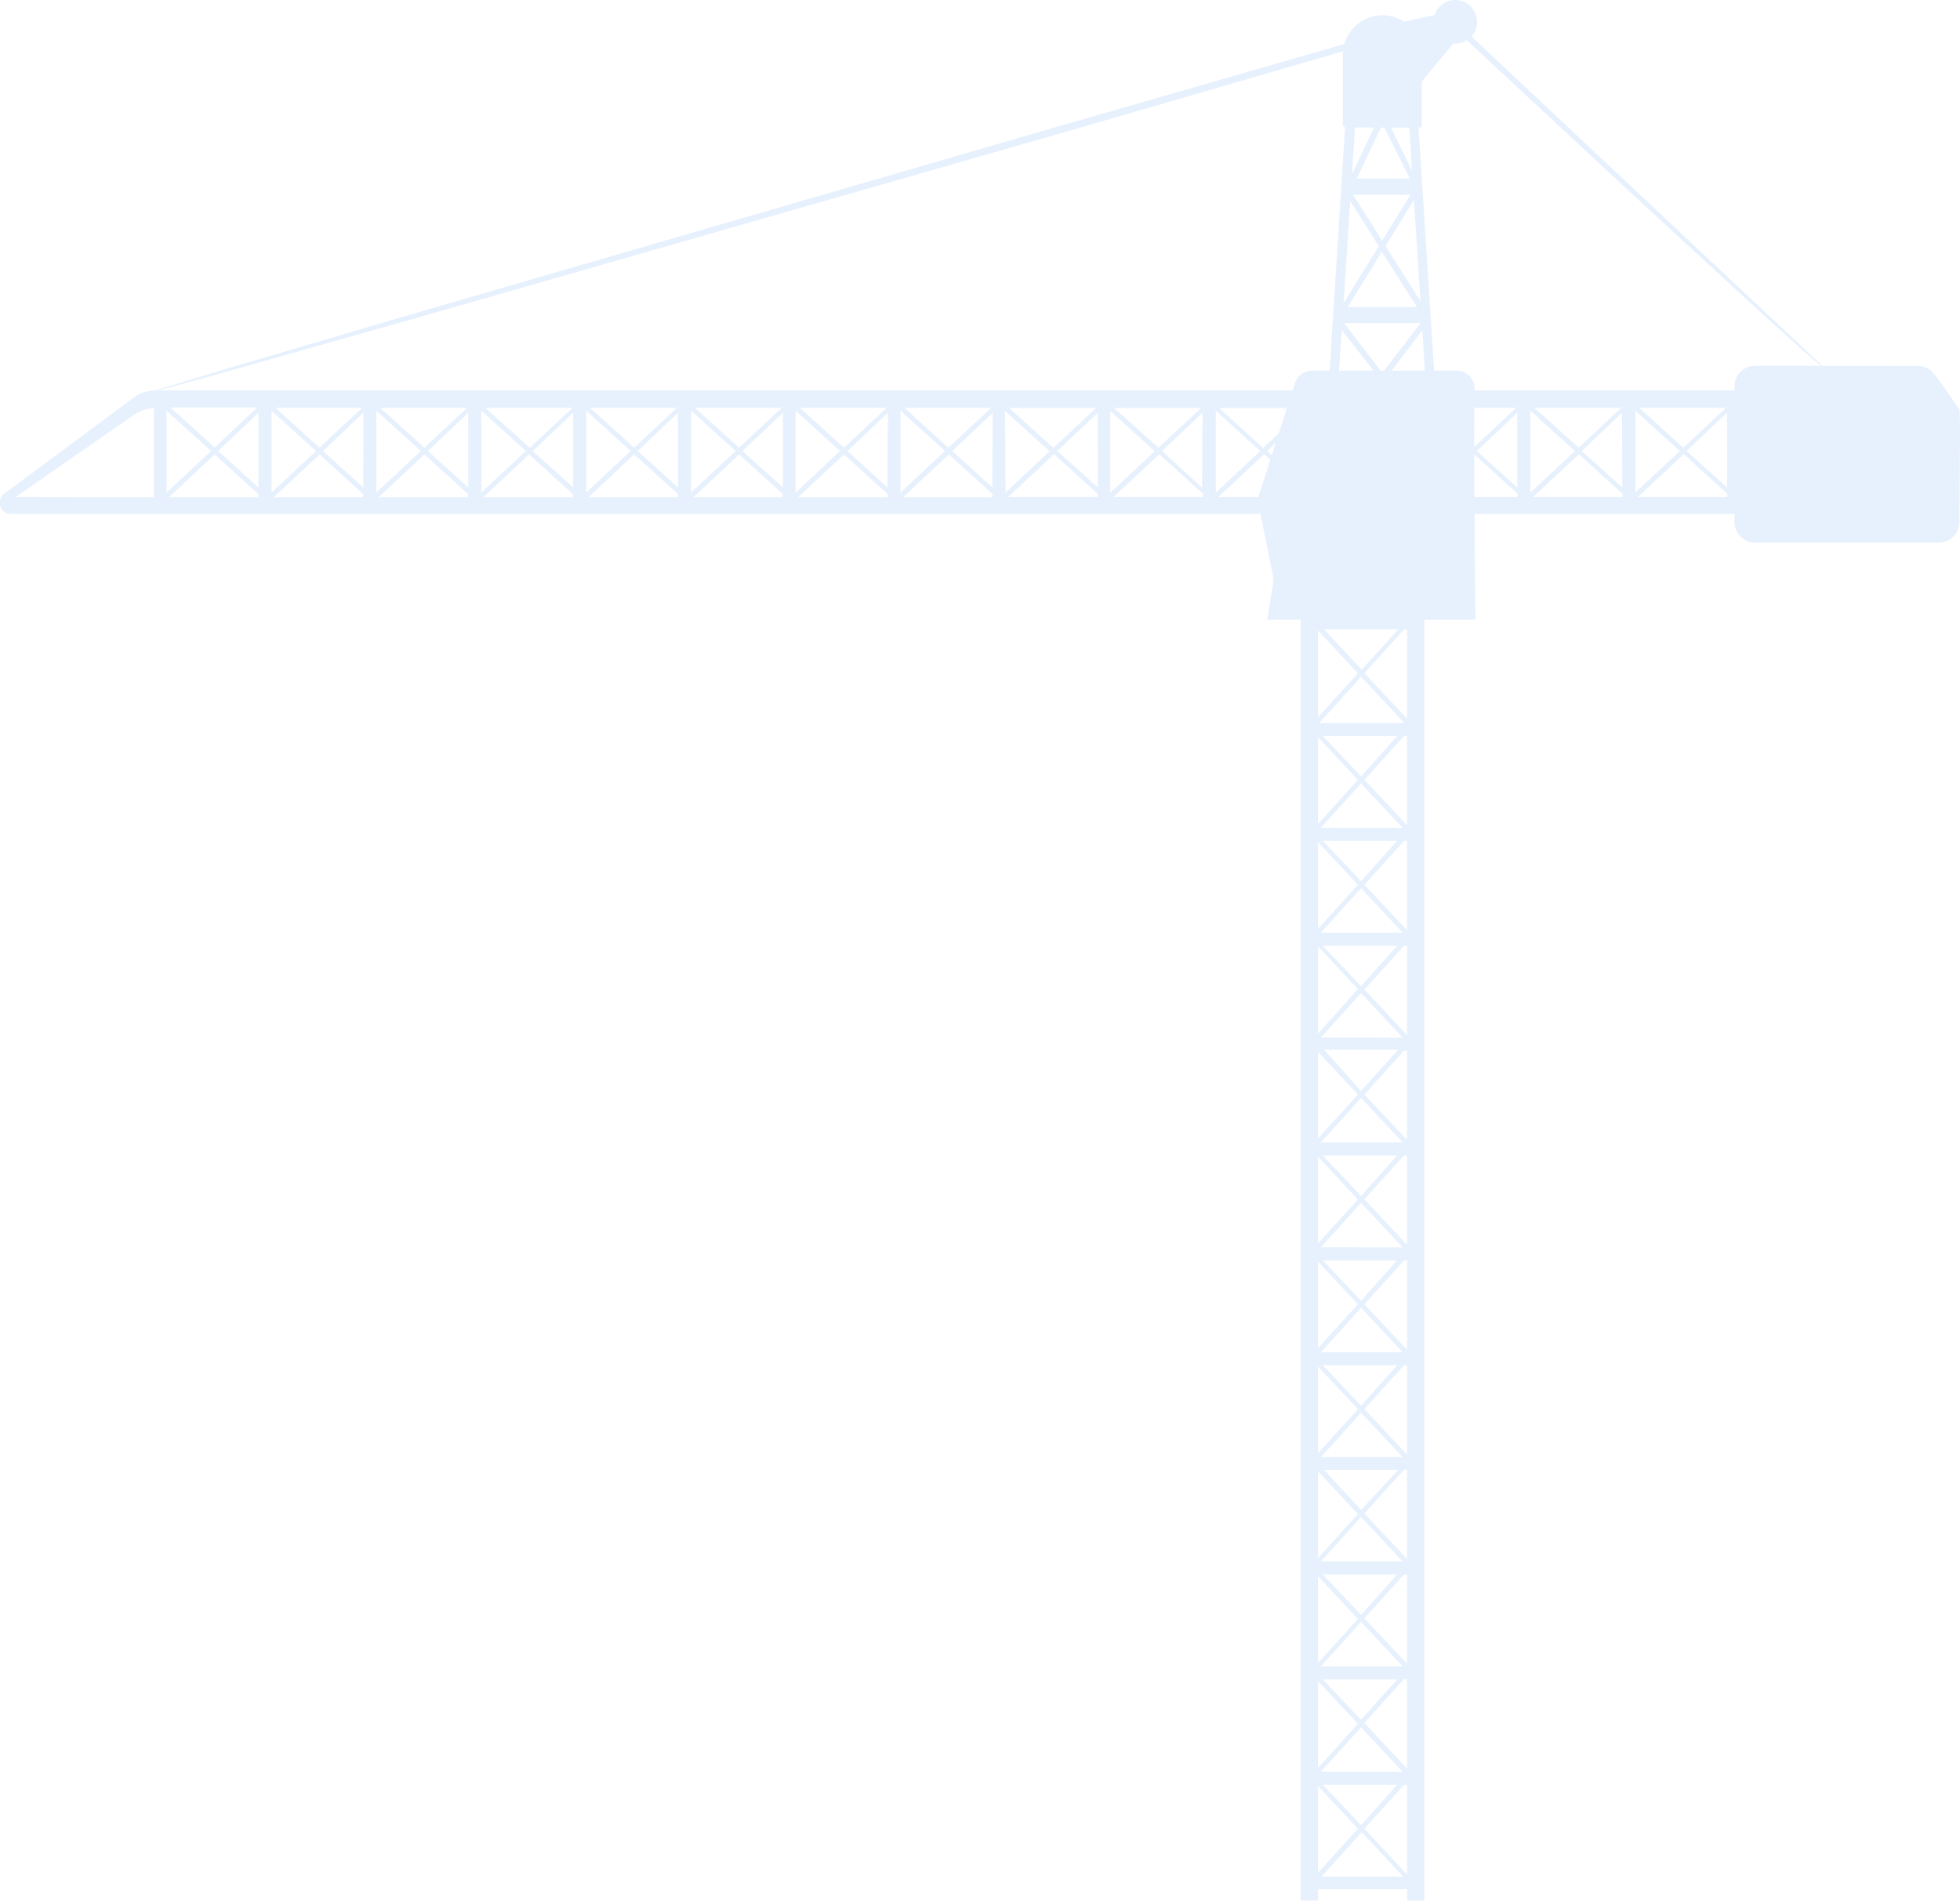 <svg xmlns="http://www.w3.org/2000/svg" width="804.103" height="779.852" viewBox="0 0 804.103 779.852"><defs><style>.a{opacity:0.15;}.b{fill:#5ea2f8;}</style></defs><g class="a"><path class="b" d="M142.36,244.508h3.867l1.515-23.514L163,240.536l-2.979,3.971h3.031l1.515-1.986,1.515,1.986h3.083l-3.083-3.971,14.736-19.491,1.463,23.462H186.1l-6.845-106.545h.732a.94.94,0,0,0,.575-.888v-.784h0V119.1l12.959-15.676a8.935,8.935,0,1,0-3.971-16.46,8.831,8.831,0,0,0-3.658,4.755l-12.541,2.769a16.251,16.251,0,0,0-25.134,13.482v28.06h0v.836a.941.941,0,0,0,.888.941h0Zm22.887-106.545,10.451,20.9h-21.79l9.928-20.9Zm-13.272,19.073,1.2-19.125h7.838Zm23.514-19.073,1.1,17.61-8.622-17.61h7.525Zm4.546,71.117-14.318-22.521,11.653-18.916Zm-15.676-24.768L152.393,165.5h23.514Zm-1.411,2.247-14.422,23.357,2.717-41.8Zm15.676,25.03H150.2l14-22.678Zm-14.213,26.963-15.676-20.379h31.352Z" transform="translate(402.698 -85.587)"/><path class="b" d="M140.17,144.58V696.536h7.107v-4.7h36.578v4.7h7.054V144.58h-7.054v23.1L166.3,148.761l16.251-17.975h2.717V125.56H144.821v5.225h1.986l16.826,18.028-16.355,18.08V144.58ZM183.8,605.772v36.578L166.3,623.59l16.251-17.975Zm-18.864,16.512-15.676-16.512h30.464Zm-16.46-21.894,16.46-18.237,17.035,18.237Zm17.819-19.7,16.251-17.975H183.8v36.578Zm-1.359-1.411-15.676-16.565h30.464Zm-16.46-21.947,16.46-18.184,17.035,18.184ZM166.3,537.685l16.251-17.975H183.8v36.578Zm-1.359-1.463-15.206-16.46H180.2Zm-16.46-21.685,16.46-18.237,17.035,18.237Zm17.818-19.7,16.251-17.975H183.8v36.578Zm-1.359-1.411-15.676-16.564h30.464Zm-16.46-21.946,16.46-18.184,17.035,18.184ZM166.3,451.832l16.251-17.975H183.8v36.578Zm-1.359-1.463L149.262,433.8h30.464Zm-16.46-21.946,16.46-18.184,17.035,18.237ZM166.3,408.775,182.548,390.8H183.8v36.578Zm-1.359-1.411L149.262,390.8h30.464Zm-16.46-21.947,16.46-18.237,17.035,18.237ZM166.3,365.77,182.548,347.8H183.8v36.578Zm-1.359-1.463-15.206-16.983H180.2Zm-16.46-21.947,16.46-18.184,17.035,18.237ZM166.3,322.713l16.251-17.975H183.8v36.578Zm-1.359-1.411-15.676-16.564h30.464Zm-16.46-21.946,16.46-18.237,17.035,18.237ZM166.3,279.709l16.251-17.975H183.8v36.578Zm-1.359-1.463-15.676-16.564h30.464ZM148.479,256.3l16.46-18.184,17.035,18.236ZM166.3,236.652l16.251-17.975H183.8v36.578Zm-1.359-1.411-15.676-16.564h30.464ZM148.479,643.6l16.46-18.184,17.035,18.237Zm-1.2-1.568V606.451l16.355,17.505Zm0-43.057V563.446l16.355,17.505Zm0-43V520.389l16.355,17.505Zm0-43.057V477.384l16.355,17.5Zm0-43.057V434.327l16.355,17.5Zm0-43V391.27l16.355,17.557Zm0-43.057V348.266l16.355,17.505Zm0-43V305L163.632,322.5Zm0-43.057V262.2l16.355,17.505Zm0-43V219.147l16.355,17.505Zm17.662-60.405,17.714,18.968H147.8Zm-17.662,16.617V175.41l16.355,17.505Zm19.02-18.08,16.251-17.923H183.8v36.578ZM183.8,685.772,166.3,666.961l16.251-17.923H183.8ZM164.939,665.55l-15.676-16.564h30.464Zm-1.306,1.463-16.355,18.028V649.508Zm-13.9-492.126H180.2l-15,16.564Zm32.5,511.773H148.74l16.46-18.237Zm-17.035-539-15.676-16.512h30.464Zm0,2.926,17.714,18.968H148.06Z" transform="translate(393.445 83.315)"/><path class="b" d="M38.05,162.014v.679a4.285,4.285,0,0,0,4.285,4.233h755.85v-7.054h-3.24V123.294h3.24V116.24H101.9a15.1,15.1,0,0,0-8.988,2.978l-53.142,39.4A4.285,4.285,0,0,0,38.05,162.014Zm69.968-38.72H143.6L126.1,139.65Zm16.617,17.819L106.4,158.148V124.6Zm19.438,14.945-16.512-14.945,16.512-15.676Zm7-32.659h35.533l-17.5,16.355Zm16.617,17.714-18.237,17.035V124.6Zm19.386,14.945-16.512-14.945,16.564-15.676Zm7-32.659h35.585l-17.505,16.355ZM210.7,141.113,192.46,158.148V124.6Zm19.438,14.945-16.512-14.945,16.512-15.676Zm7-32.659H272.93l-17.505,16.355Zm16.617,17.714-18.237,17.035V124.6Zm19.438,14.945-16.564-14.945,16.564-15.676Zm6.95-32.659h35.585l-17.5,16.355Zm16.617,17.714-18.184,17.035V124.6ZM316.2,156.057l-16.512-14.945L316.2,125.437Zm7-32.659h35.533l-17.5,16.355Zm16.617,17.714-18.236,17.035V124.6Zm19.438,14.945-16.564-14.945,16.564-15.676ZM366.2,123.4h35.585l-17.5,16.355Zm16.46,17.714-18.184,17.035V124.6ZM402.1,156.057l-16.355-14.945,16.564-15.676Zm7-32.659h35.585l-17.557,16.355Zm16.617,17.714-18.236,17.035V124.6Zm19.438,14.945-16.408-14.945,16.564-15.676Zm5.225-31.352,18.237,16.512-18.028,16.93Zm-5.225,35.376H408.581l18.759-17.557,17.975,16.3Zm-43.057,0H365.524l18.759-17.557,17.975,16.3Zm-43,0H322.519l18.759-17.557,17.975,16.3Zm-43.057,0H279.462l18.759-17.557,17.975,16.3Zm-43,0H236.353l18.759-17.557,17.975,16.3Zm-43.057,0H193.4l18.759-17.557,17.975,16.3Zm-43.057,0H150.343l18.811-17.557,17.923,16.3Zm-43,0H107.339L126.1,142.524l17.975,16.3ZM453.728,123.5h33.965l-17.5,16.355L452.161,123.5Zm335.678,32.658L773.05,141.113l16.512-15.676Zm-17.975-16.3L753.664,123.4h35.585ZM495.165,123.5H530.75L513.3,139.754Zm16.617,17.714-18.237,17.035V124.705Zm19.438,14.945-16.408-15.049,16.564-15.676Zm7-32.658h35.533L556.25,139.859ZM555.1,141.113l-18.237,17.035V124.6Zm19.386,14.945L557.87,141.113l16.564-15.676Zm7-32.659h35.585l-17.505,16.355ZM598.1,141.113l-18.237,17.035V124.6Zm19.438,14.945-16.669-14.945,16.564-15.676Zm7-32.659h35.533l-17.505,16.355Zm16.617,17.714L623.03,158.148V124.6Zm19.386,14.945-16.617-14.945L660.5,125.437Zm7-32.659h35.585l-17.4,16.355Zm16.617,17.714L665.93,158.148V124.6Zm19.438,14.945-16.617-14.945L703.5,125.437Zm7-32.659H746.14l-17.5,16.355Zm16.617,17.714-18.237,17.035V124.6Zm19.386,14.945-16.616-14.945,16.564-15.676Zm23.619-14.945-18.237,17.035V124.6ZM746.61,159.976H710.032l18.811-17.557,17.923,16.3Zm-43,0H667.028l18.759-17.557,17.975,16.3Zm-43.057,0H623.97l18.811-17.557,17.923,16.3Zm-43,0H580.966l18.759-17.557,17.975,16.3Zm-43.057,0H537.909l18.759-17.557,17.975,16.3Zm-43,0H494.9l18.759-17.557,17.975,16.3Zm-43.057-3.919-16.617-14.945,16.564-15.676Zm301.242,3.919H753.089l18.759-17.557,17.975,16.3Zm-335.678,0h-2.3l18.759-17.557,17.975,16.3v1.254Zm-409.512,0,48.439-33.651a15.676,15.676,0,0,1,8.256-2.822v36.577Z" transform="translate(-38.05 43.935)"/><path class="b" d="M182.785,116.01V168H141.923l-4.233-5.591,15.885-46.4Z" transform="translate(382.966 42.963)"/><path class="b" d="M50.27,241.035a8.31,8.31,0,0,1,1.829-.679l5.539-1.724,21.372-6.479,78.746-23.2,260.119-75.559L579.861,86.73h.679l.47.47L737.354,233.981a37.152,37.152,0,0,1-3.187-2.4c-1.986-1.724-4.964-4.285-8.726-7.629-7.577-6.793-18.6-16.773-32.45-29.523-27.8-25.5-67.094-61.973-113.652-105.448l1.2.314L418.554,136.319,158.592,210.833,79.584,233.2l-21.529,5.957-5.591,1.463Z" transform="translate(13.584 -80.756)"/><path class="b" d="M249.528,114.362a8.36,8.36,0,0,1,6.532,3.188c3.971,4.912,9.928,13.952,10.451,14.84s0,31.352,0,46.14a8.413,8.413,0,0,1-8.361,8.308H182.643a8.413,8.413,0,0,1-8.413-8.413v-55.7a8.413,8.413,0,0,1,8.413-8.413Z" transform="translate(537.361 35.78)"/><path class="b" d="M144.37,99.357a11.235,11.235,0,1,0,3.272-7.978,11.235,11.235,0,0,0-3.272,7.978Z" transform="translate(411.191 -75.094)"/><ellipse class="b" cx="6.27" cy="6.27" rx="6.27" ry="6.27" transform="translate(590.467 3.205)"/><path class="b" d="M225.82,122.267c-.418,23.566.366,94.632.366,94.632H140.751l2.3-14a12.074,12.074,0,0,0,0-4.337l-6.27-30.986,15.31-47.655a7.315,7.315,0,0,1,6.95-5.225h59.517a7.316,7.316,0,0,1,7.263,7.577Z" transform="translate(379.121 37.386)"/></g></svg>